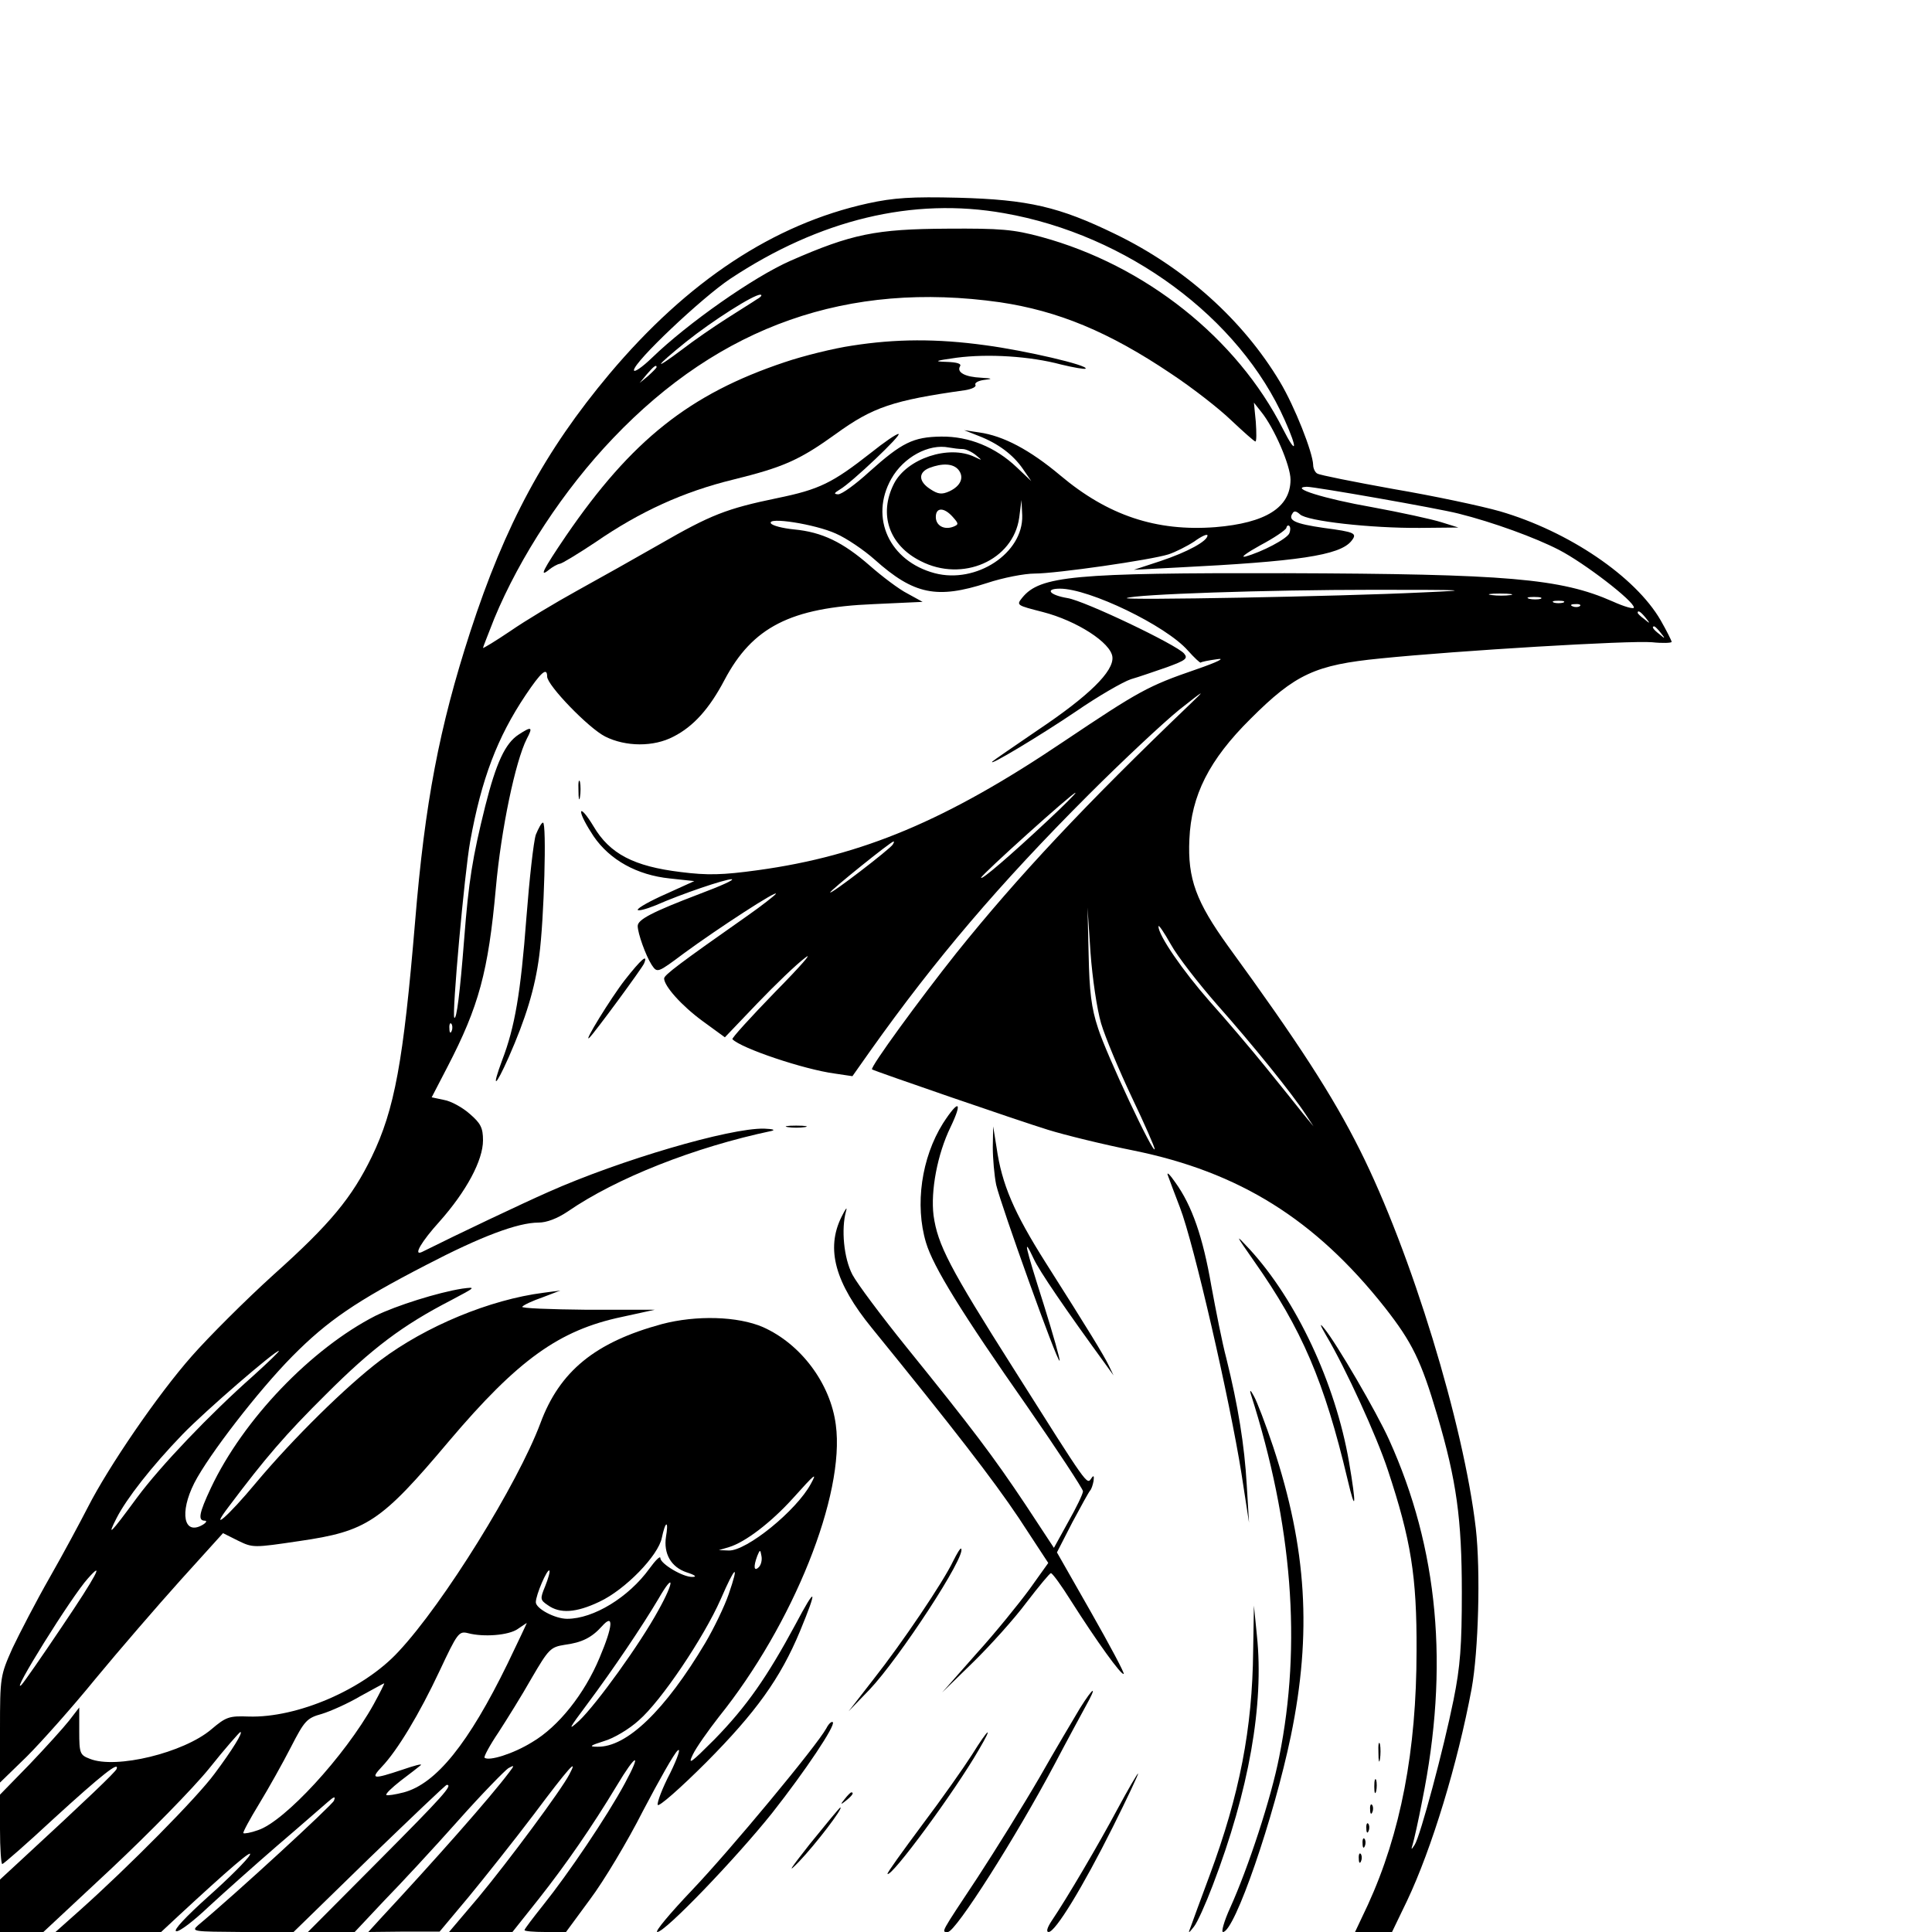 <?xml version="1.0" standalone="no"?>
<!DOCTYPE svg PUBLIC "-//W3C//DTD SVG 20010904//EN"
 "http://www.w3.org/TR/2001/REC-SVG-20010904/DTD/svg10.dtd">
<svg version="1.0" xmlns="http://www.w3.org/2000/svg"
 width="512pt" height="512pt" viewBox="0 0 512 512"
 preserveAspectRatio="xMidYMid meet">
<g transform="translate(0,512) scale(0.1,-0.1)"
fill="#000000" stroke="none">
<path d="M2300 4581 c-250 -55 -478 -206 -685 -452 -171 -204 -276 -398 -369
-684 -82 -253 -120 -452 -146 -768 -31 -370 -54 -497 -115 -623 -52 -107 -109
-177 -260 -312 -75 -68 -172 -165 -216 -215 -92 -104 -222 -295 -276 -401 -20
-39 -65 -123 -101 -186 -36 -63 -80 -148 -99 -188 -32 -72 -33 -76 -33 -215
l0 -141 71 69 c39 39 121 131 182 206 62 75 163 192 225 261 l113 125 40 -20
c39 -19 41 -19 162 -1 179 26 216 50 397 265 183 216 292 294 458 329 l87 19
-179 0 c-99 1 -176 4 -172 8 4 5 28 16 54 25 l47 18 -45 -6 c-141 -18 -311
-88 -432 -179 -90 -68 -232 -208 -330 -325 -73 -88 -126 -134 -72 -63 97 129
150 191 258 298 122 122 203 183 331 249 66 35 68 36 30 31 -64 -10 -175 -45
-230 -72 -170 -87 -350 -274 -436 -456 -32 -68 -35 -87 -16 -87 6 0 4 -5 -6
-11 -50 -29 -62 32 -22 111 38 74 170 245 260 336 93 94 169 146 355 242 144
75 242 112 297 112 22 0 50 11 77 29 129 89 337 171 541 214 11 3 2 5 -20 6
-91 2 -381 -83 -572 -168 -68 -30 -239 -111 -335 -159 -24 -11 -1 28 47 81 71
80 115 162 115 215 0 33 -6 45 -35 70 -19 17 -50 34 -68 37 l-33 7 42 81 c83
160 108 252 128 473 14 157 52 337 82 396 17 32 13 34 -22 11 -35 -23 -59 -74
-88 -189 -34 -137 -44 -198 -56 -354 -11 -141 -20 -213 -26 -207 -7 7 27 384
42 467 30 166 72 276 147 388 41 61 57 75 57 49 0 -23 110 -137 154 -159 54
-27 128 -28 181 0 53 27 95 74 135 150 74 140 175 192 395 201 l130 6 -40 22
c-22 11 -67 45 -100 74 -71 62 -126 89 -201 96 -30 3 -57 10 -61 16 -11 18
117 -2 172 -27 28 -12 75 -44 103 -69 104 -93 165 -105 298 -62 42 14 99 25
126 25 57 0 308 36 355 51 18 6 48 21 68 34 19 14 35 21 35 16 0 -15 -53 -44
-125 -68 l-70 -23 115 6 c319 16 430 32 461 70 17 21 10 24 -73 35 -76 11 -95
20 -83 38 4 8 10 7 20 -2 18 -18 188 -37 318 -36 l102 1 -45 14 c-25 8 -108
26 -184 40 -126 22 -222 52 -173 54 22 0 347 -57 402 -71 92 -23 204 -64 266
-96 68 -35 199 -136 199 -153 0 -5 -25 2 -56 16 -138 61 -279 73 -869 75 -559
1 -649 -7 -696 -65 -16 -20 -15 -20 55 -38 89 -23 180 -81 184 -119 4 -38 -62
-103 -198 -194 -63 -43 -117 -80 -120 -83 -14 -16 129 70 222 133 58 40 124
78 145 85 21 6 64 21 96 32 49 18 56 23 45 36 -19 23 -264 140 -309 147 -48 8
-61 25 -20 25 78 0 281 -98 339 -164 17 -19 32 -33 34 -32 1 2 21 6 43 9 24 4
3 -7 -55 -27 -128 -44 -151 -57 -351 -191 -310 -209 -534 -303 -810 -341 -94
-13 -134 -14 -205 -5 -124 15 -188 48 -231 121 -18 30 -33 47 -33 38 0 -9 15
-37 33 -64 43 -63 115 -103 202 -112 l65 -7 -75 -34 c-41 -18 -75 -37 -75 -42
0 -4 21 1 48 12 68 30 183 69 201 69 9 -1 -29 -18 -85 -39 -126 -48 -164 -68
-164 -85 0 -19 21 -78 37 -103 15 -22 15 -22 86 31 90 66 250 170 243 157 -4
-5 -37 -31 -74 -57 -181 -127 -222 -158 -222 -167 0 -20 46 -72 102 -113 l59
-43 86 90 c47 49 104 104 127 121 22 17 -13 -23 -79 -90 -65 -67 -117 -124
-114 -126 23 -24 189 -80 271 -91 l47 -7 48 68 c172 242 340 440 578 678 89
89 197 190 240 225 67 53 72 56 30 16 -279 -267 -457 -457 -620 -660 -97 -122
-230 -304 -224 -309 8 -5 385 -135 466 -160 45 -14 147 -39 227 -55 280 -57
481 -182 666 -416 72 -92 96 -140 139 -286 51 -173 65 -274 65 -469 0 -141 -4
-196 -22 -285 -26 -129 -88 -361 -103 -384 -9 -14 -10 -14 -5 2 3 10 15 62 25
115 72 355 43 668 -88 957 -33 73 -139 255 -172 295 -13 16 -11 9 6 -20 51
-86 133 -265 163 -356 61 -184 77 -281 76 -479 0 -264 -42 -483 -129 -673
l-34 -72 49 0 49 0 40 83 c65 137 134 363 171 562 18 99 24 311 11 425 -32
275 -171 731 -307 1002 -72 144 -164 286 -349 540 -85 118 -108 179 -103 284
5 116 52 210 162 319 119 119 172 143 344 160 208 21 660 48 720 43 28 -3 52
-2 52 1 0 3 -13 29 -29 57 -67 116 -244 236 -426 289 -49 14 -176 41 -282 59
-105 19 -196 37 -202 41 -6 3 -11 14 -11 23 -1 33 -49 155 -88 220 -98 164
-253 303 -437 392 -148 72 -230 91 -415 96 -125 3 -171 0 -240 -15z m361 -26
c326 -57 624 -277 744 -549 35 -78 31 -94 -5 -23 -122 241 -365 434 -640 509
-74 20 -107 23 -250 22 -189 -1 -253 -14 -415 -85 -98 -43 -273 -166 -367
-257 -27 -26 -48 -40 -48 -33 0 22 180 192 255 242 237 157 484 217 726 174z
m-655 -228 c-10 -7 -46 -29 -80 -51 -33 -21 -87 -58 -118 -82 -80 -60 -73 -47
10 20 70 56 180 126 197 125 6 0 2 -6 -9 -12z m644 -8 c154 -23 288 -78 453
-189 56 -37 128 -93 160 -124 33 -31 61 -56 64 -56 3 0 3 23 1 52 l-5 51 19
-24 c35 -43 78 -143 78 -180 0 -74 -66 -115 -199 -126 -157 -12 -285 31 -411
137 -81 68 -151 105 -215 114 l-40 6 38 -15 c52 -20 92 -50 118 -88 l22 -32
-39 37 c-56 53 -126 82 -200 81 -74 -1 -104 -16 -190 -93 -36 -33 -73 -60 -83
-60 -12 1 -11 3 5 13 30 17 167 147 155 147 -6 0 -38 -22 -73 -50 -102 -80
-136 -97 -248 -120 -135 -28 -176 -44 -313 -123 -61 -35 -159 -90 -217 -122
-58 -32 -138 -80 -177 -107 -40 -27 -73 -47 -73 -45 0 2 14 37 30 78 68 164
184 341 315 478 284 298 623 417 1025 360z m-910 -172 c0 -2 -10 -12 -22 -23
l-23 -19 19 23 c18 21 26 27 26 19z m811 -217 c8 0 24 -7 35 -16 18 -15 18
-15 -3 -5 -68 33 -180 -4 -214 -71 -41 -81 -13 -163 71 -205 111 -57 245 2
261 115 l6 47 2 -41 c3 -100 -122 -182 -232 -153 -120 32 -173 147 -115 250
32 57 99 94 153 83 11 -2 27 -4 36 -4z m-11 -55 c16 -20 6 -43 -24 -57 -20 -9
-30 -8 -51 6 -31 20 -32 44 -2 56 34 13 63 12 77 -5z m-15 -125 c16 -18 16
-20 1 -26 -24 -9 -46 3 -46 26 0 26 22 26 45 0z m892 -43 c-6 -15 -73 -50
-117 -62 -14 -3 4 10 40 30 36 19 67 40 69 46 1 6 5 8 8 5 3 -3 3 -12 0 -19z
m353 -157 c-227 -11 -797 -21 -784 -15 21 10 370 22 654 22 250 0 266 -1 130
-7z m233 -7 c-13 -2 -35 -2 -50 0 -16 2 -5 4 22 4 28 0 40 -2 28 -4z m80 -10
c-7 -2 -21 -2 -30 0 -10 3 -4 5 12 5 17 0 24 -2 18 -5z m60 -10 c-7 -2 -19 -2
-25 0 -7 3 -2 5 12 5 14 0 19 -2 13 -5z m44 -9 c-3 -3 -12 -4 -19 -1 -8 3 -5
6 6 6 11 1 17 -2 13 -5z m174 -31 c13 -16 12 -17 -3 -4 -10 7 -18 15 -18 17 0
8 8 3 21 -13z m40 -40 c13 -16 12 -17 -3 -4 -17 13 -22 21 -14 21 2 0 10 -8
17 -17z m-1626 -499 c-95 -89 -175 -158 -175 -150 0 7 243 226 250 225 3 0
-31 -34 -75 -75z m-409 -62 c-7 -12 -166 -134 -166 -127 0 5 161 135 168 135
2 0 1 -3 -2 -8z m552 -474 c11 -37 48 -125 81 -195 34 -71 61 -133 61 -138 -1
-20 -129 253 -150 320 -18 54 -23 98 -25 195 l-3 125 8 -120 c5 -68 17 -149
28 -187z m307 50 c95 -107 199 -236 235 -291 l21 -32 -28 34 c-15 19 -59 74
-98 122 -38 47 -105 126 -149 175 -72 82 -136 175 -136 199 0 6 15 -16 33 -48
17 -31 73 -103 122 -159z m-2028 -70 c-3 -8 -6 -5 -6 6 -1 11 2 17 5 13 3 -3
4 -12 1 -19z m-527 -915 c-113 -100 -244 -237 -307 -322 -72 -98 -80 -105 -54
-54 26 51 92 136 175 222 60 62 244 221 255 221 3 0 -28 -30 -69 -67z m-506
-664 c-53 -79 -101 -148 -107 -154 -33 -32 133 235 176 282 45 51 23 8 -69
-128z"/>
<path d="M2258 4204 c-48 -7 -129 -27 -179 -44 -251 -84 -405 -206 -579 -460
-61 -90 -73 -113 -44 -89 9 7 21 14 28 15 6 1 49 27 94 57 119 82 234 134 365
166 134 33 176 52 272 121 98 71 151 89 343 116 18 3 30 9 27 14 -3 5 7 11 22
13 25 3 24 4 -7 6 -42 2 -65 14 -56 30 5 7 -7 11 -36 12 -35 1 -30 3 27 11 84
11 195 4 277 -18 33 -8 62 -13 65 -11 8 9 -160 48 -265 62 -130 18 -239 17
-354 -1z"/>
<path d="M1533 3025 c0 -22 2 -30 4 -17 2 12 2 30 0 40 -3 9 -5 -1 -4 -23z"/>
<path d="M1420 2908 c-6 -18 -17 -117 -25 -220 -15 -200 -31 -291 -64 -377
-29 -78 -19 -74 17 7 45 102 70 183 81 269 13 96 20 353 10 353 -4 0 -12 -15
-19 -32z"/>
<path d="M1656 2523 c-36 -46 -113 -171 -94 -153 13 12 141 186 145 197 11 27
-8 11 -51 -44z"/>
<path d="M2499 2143 c-57 -91 -75 -216 -45 -316 19 -64 95 -187 268 -434 81
-117 148 -219 148 -225 0 -7 -18 -44 -39 -81 l-38 -69 -75 114 c-86 129 -142
203 -315 417 -67 83 -132 170 -144 193 -23 44 -30 121 -17 168 4 14 -1 7 -12
-15 -42 -85 -17 -175 81 -295 217 -267 320 -400 389 -503 l78 -119 -50 -70
c-28 -38 -91 -116 -141 -171 l-90 -102 82 80 c45 44 109 115 141 158 33 43 62
78 65 78 4 0 28 -33 53 -73 68 -107 134 -199 140 -194 2 3 -37 76 -87 164
l-90 158 41 80 c23 43 44 81 47 84 3 3 7 14 9 25 2 15 0 16 -6 7 -12 -17 -7
-24 -206 291 -170 268 -201 328 -212 406 -8 65 10 162 45 234 33 69 22 75 -20
10z"/>
<path d="M2088 2133 c12 -2 32 -2 45 0 12 2 2 4 -23 4 -25 0 -35 -2 -22 -4z"/>
<path d="M2631 2080 c0 -30 4 -75 9 -100 13 -55 162 -471 168 -466 2 2 -17 69
-42 149 -50 157 -56 184 -27 122 15 -33 84 -134 194 -285 l18 -25 -12 25 c-14
29 -55 96 -168 274 -84 133 -116 207 -130 305 l-9 56 -1 -55z"/>
<path d="M3095 2005 c4 -11 18 -49 32 -85 37 -96 132 -510 163 -705 l20 -130
-6 100 c-6 105 -23 210 -54 335 -11 41 -28 128 -40 193 -22 128 -51 212 -95
273 -15 22 -24 30 -20 19z"/>
<path d="M3324 1777 c126 -179 186 -319 247 -577 22 -94 24 -71 4 46 -36 208
-139 428 -264 564 -39 42 -38 40 13 -33z"/>
<path d="M1754 1611 c-177 -48 -271 -125 -322 -263 -60 -160 -256 -477 -376
-605 -93 -101 -269 -176 -397 -172 -52 2 -60 -1 -99 -34 -73 -62 -253 -106
-322 -78 -26 10 -28 14 -28 73 l0 63 -27 -35 c-15 -19 -62 -71 -105 -116 l-78
-80 0 -92 c0 -51 3 -92 6 -92 3 0 65 54 137 121 127 116 174 153 166 131 -4
-9 -76 -78 -257 -245 l-52 -48 0 -69 0 -70 58 0 57 0 180 168 c99 93 216 212
259 265 43 54 81 97 83 97 8 0 -21 -47 -68 -110 -46 -63 -229 -248 -358 -363
l-64 -57 140 0 140 0 44 41 c135 125 201 182 191 163 -6 -12 -56 -62 -110
-110 -59 -53 -94 -90 -85 -92 8 -2 46 27 86 65 40 37 122 110 182 162 61 52
120 104 133 115 17 15 22 17 17 4 -5 -12 -259 -246 -360 -330 -19 -17 -14 -17
117 -18 l136 0 200 195 c111 107 203 195 206 195 17 0 -10 -30 -181 -202
l-187 -188 62 0 62 0 78 83 c44 45 132 140 196 212 63 71 124 133 133 139 16
9 17 8 3 -10 -51 -68 -198 -234 -344 -391 l-30 -33 95 1 94 0 77 92 c42 51
120 149 173 219 92 123 119 153 94 106 -21 -41 -162 -231 -241 -326 l-78 -92
84 0 84 0 70 88 c71 90 141 191 206 299 52 87 68 92 22 7 -48 -89 -151 -241
-216 -322 -27 -34 -50 -64 -50 -67 0 -3 25 -5 55 -5 l55 0 64 87 c36 48 99
153 140 234 42 80 83 153 92 160 9 8 0 -19 -20 -60 -21 -40 -35 -78 -33 -84 2
-7 60 44 129 113 131 132 196 222 248 347 48 116 43 122 -12 18 -75 -139 -129
-217 -215 -305 -62 -62 -71 -69 -57 -40 9 19 41 64 69 100 197 245 335 589
310 774 -14 109 -92 214 -193 259 -67 29 -177 32 -268 8z m395 -423 c-38 -71
-171 -179 -218 -177 l-26 1 27 8 c43 13 111 65 169 129 60 67 65 70 48 39z
m-384 -140 c-7 -45 13 -81 55 -95 22 -7 28 -12 15 -12 -25 -1 -85 35 -85 50 0
7 -13 -6 -29 -28 -55 -76 -148 -133 -218 -133 -32 0 -83 27 -83 44 0 19 30 89
36 84 2 -3 -3 -21 -11 -41 -14 -34 -14 -37 7 -51 32 -23 75 -20 136 9 69 32
157 123 166 170 4 19 9 35 12 35 3 0 2 -15 -1 -32z m246 -81 c-13 -13 -15 1
-4 30 7 17 8 17 11 -1 2 -10 -1 -23 -7 -29z m-80 -72 c-11 -32 -39 -90 -62
-129 -106 -178 -208 -277 -286 -275 -23 0 -20 3 18 15 25 7 67 32 92 55 59 51
172 219 217 321 39 90 50 97 21 13z m-186 -42 c-49 -90 -164 -249 -210 -293
-32 -29 -28 -22 22 45 68 91 146 207 188 278 42 73 43 47 0 -30z m-156 -126
c-40 -96 -109 -183 -179 -224 -50 -31 -115 -51 -126 -41 -2 3 14 33 37 67 22
34 62 98 88 144 45 77 50 82 87 88 46 6 72 19 99 49 32 36 30 2 -6 -83z m-244
-16 c-103 -211 -189 -318 -275 -341 -23 -6 -44 -9 -46 -7 -3 3 14 19 38 38 24
18 47 36 53 41 5 5 -17 -1 -49 -12 -78 -26 -85 -25 -54 8 41 43 99 139 153
254 47 100 51 106 75 100 41 -11 108 -6 132 11 13 9 24 16 24 16 1 1 -22 -48
-51 -108z m-355 -108 c-77 -138 -236 -310 -306 -333 -19 -7 -37 -10 -39 -8 -2
2 17 37 42 78 25 41 63 109 84 150 36 70 42 77 82 88 23 7 70 28 102 47 33 18
62 34 63 34 2 1 -11 -25 -28 -56z"/>
<path d="M3315 1425 c110 -345 135 -663 75 -961 -21 -108 -82 -294 -130 -400
-16 -35 -24 -64 -19 -64 31 0 135 303 180 520 56 272 42 497 -47 766 -20 60
-43 120 -51 134 -9 17 -12 18 -8 5z"/>
<path d="M2526 983 c-26 -55 -136 -218 -211 -313 l-66 -85 55 57 c79 83 259
358 243 374 -2 2 -11 -13 -21 -33z"/>
<path d="M3321 745 c-2 -206 -36 -381 -115 -594 -24 -64 -46 -125 -50 -136 -8
-20 -7 -20 8 -1 9 11 31 60 50 110 96 251 136 479 117 661 l-8 80 -2 -120z"/>
<path d="M2862 593 c-16 -27 -65 -109 -107 -183 -43 -74 -117 -193 -164 -265
-100 -151 -97 -145 -79 -145 21 1 179 249 283 445 32 61 69 129 82 153 32 57
22 54 -15 -5z"/>
<path d="M2190 540 c-25 -46 -255 -323 -356 -429 -58 -61 -100 -111 -92 -111
21 0 208 195 304 315 89 113 169 233 161 241 -3 3 -11 -4 -17 -16z"/>
<path d="M2576 470 c-21 -33 -80 -117 -132 -186 -52 -70 -94 -128 -92 -130 10
-10 178 218 242 329 40 68 26 58 -18 -13z"/>
<path d="M3653 475 c0 -22 2 -30 4 -17 2 12 2 30 0 40 -3 9 -5 -1 -4 -23z"/>
<path d="M2961 325 c-48 -90 -133 -235 -175 -297 -11 -17 -14 -28 -7 -28 18 0
91 120 170 278 39 78 69 142 67 142 -2 0 -27 -43 -55 -95z"/>
<path d="M3642 385 c0 -16 2 -22 5 -12 2 9 2 23 0 30 -3 6 -5 -1 -5 -18z"/>
<path d="M2239 353 c-13 -16 -12 -17 4 -4 16 13 21 21 13 21 -2 0 -10 -8 -17
-17z"/>
<path d="M3631 324 c0 -11 3 -14 6 -6 3 7 2 16 -1 19 -3 4 -6 -2 -5 -13z"/>
<path d="M2146 233 c-52 -66 -62 -81 -29 -47 45 47 119 144 110 144 -2 0 -38
-44 -81 -97z"/>
<path d="M3621 274 c0 -11 3 -14 6 -6 3 7 2 16 -1 19 -3 4 -6 -2 -5 -13z"/>
<path d="M3611 234 c0 -11 3 -14 6 -6 3 7 2 16 -1 19 -3 4 -6 -2 -5 -13z"/>
<path d="M3601 194 c0 -11 3 -14 6 -6 3 7 2 16 -1 19 -3 4 -6 -2 -5 -13z"/>
</g>
</svg>